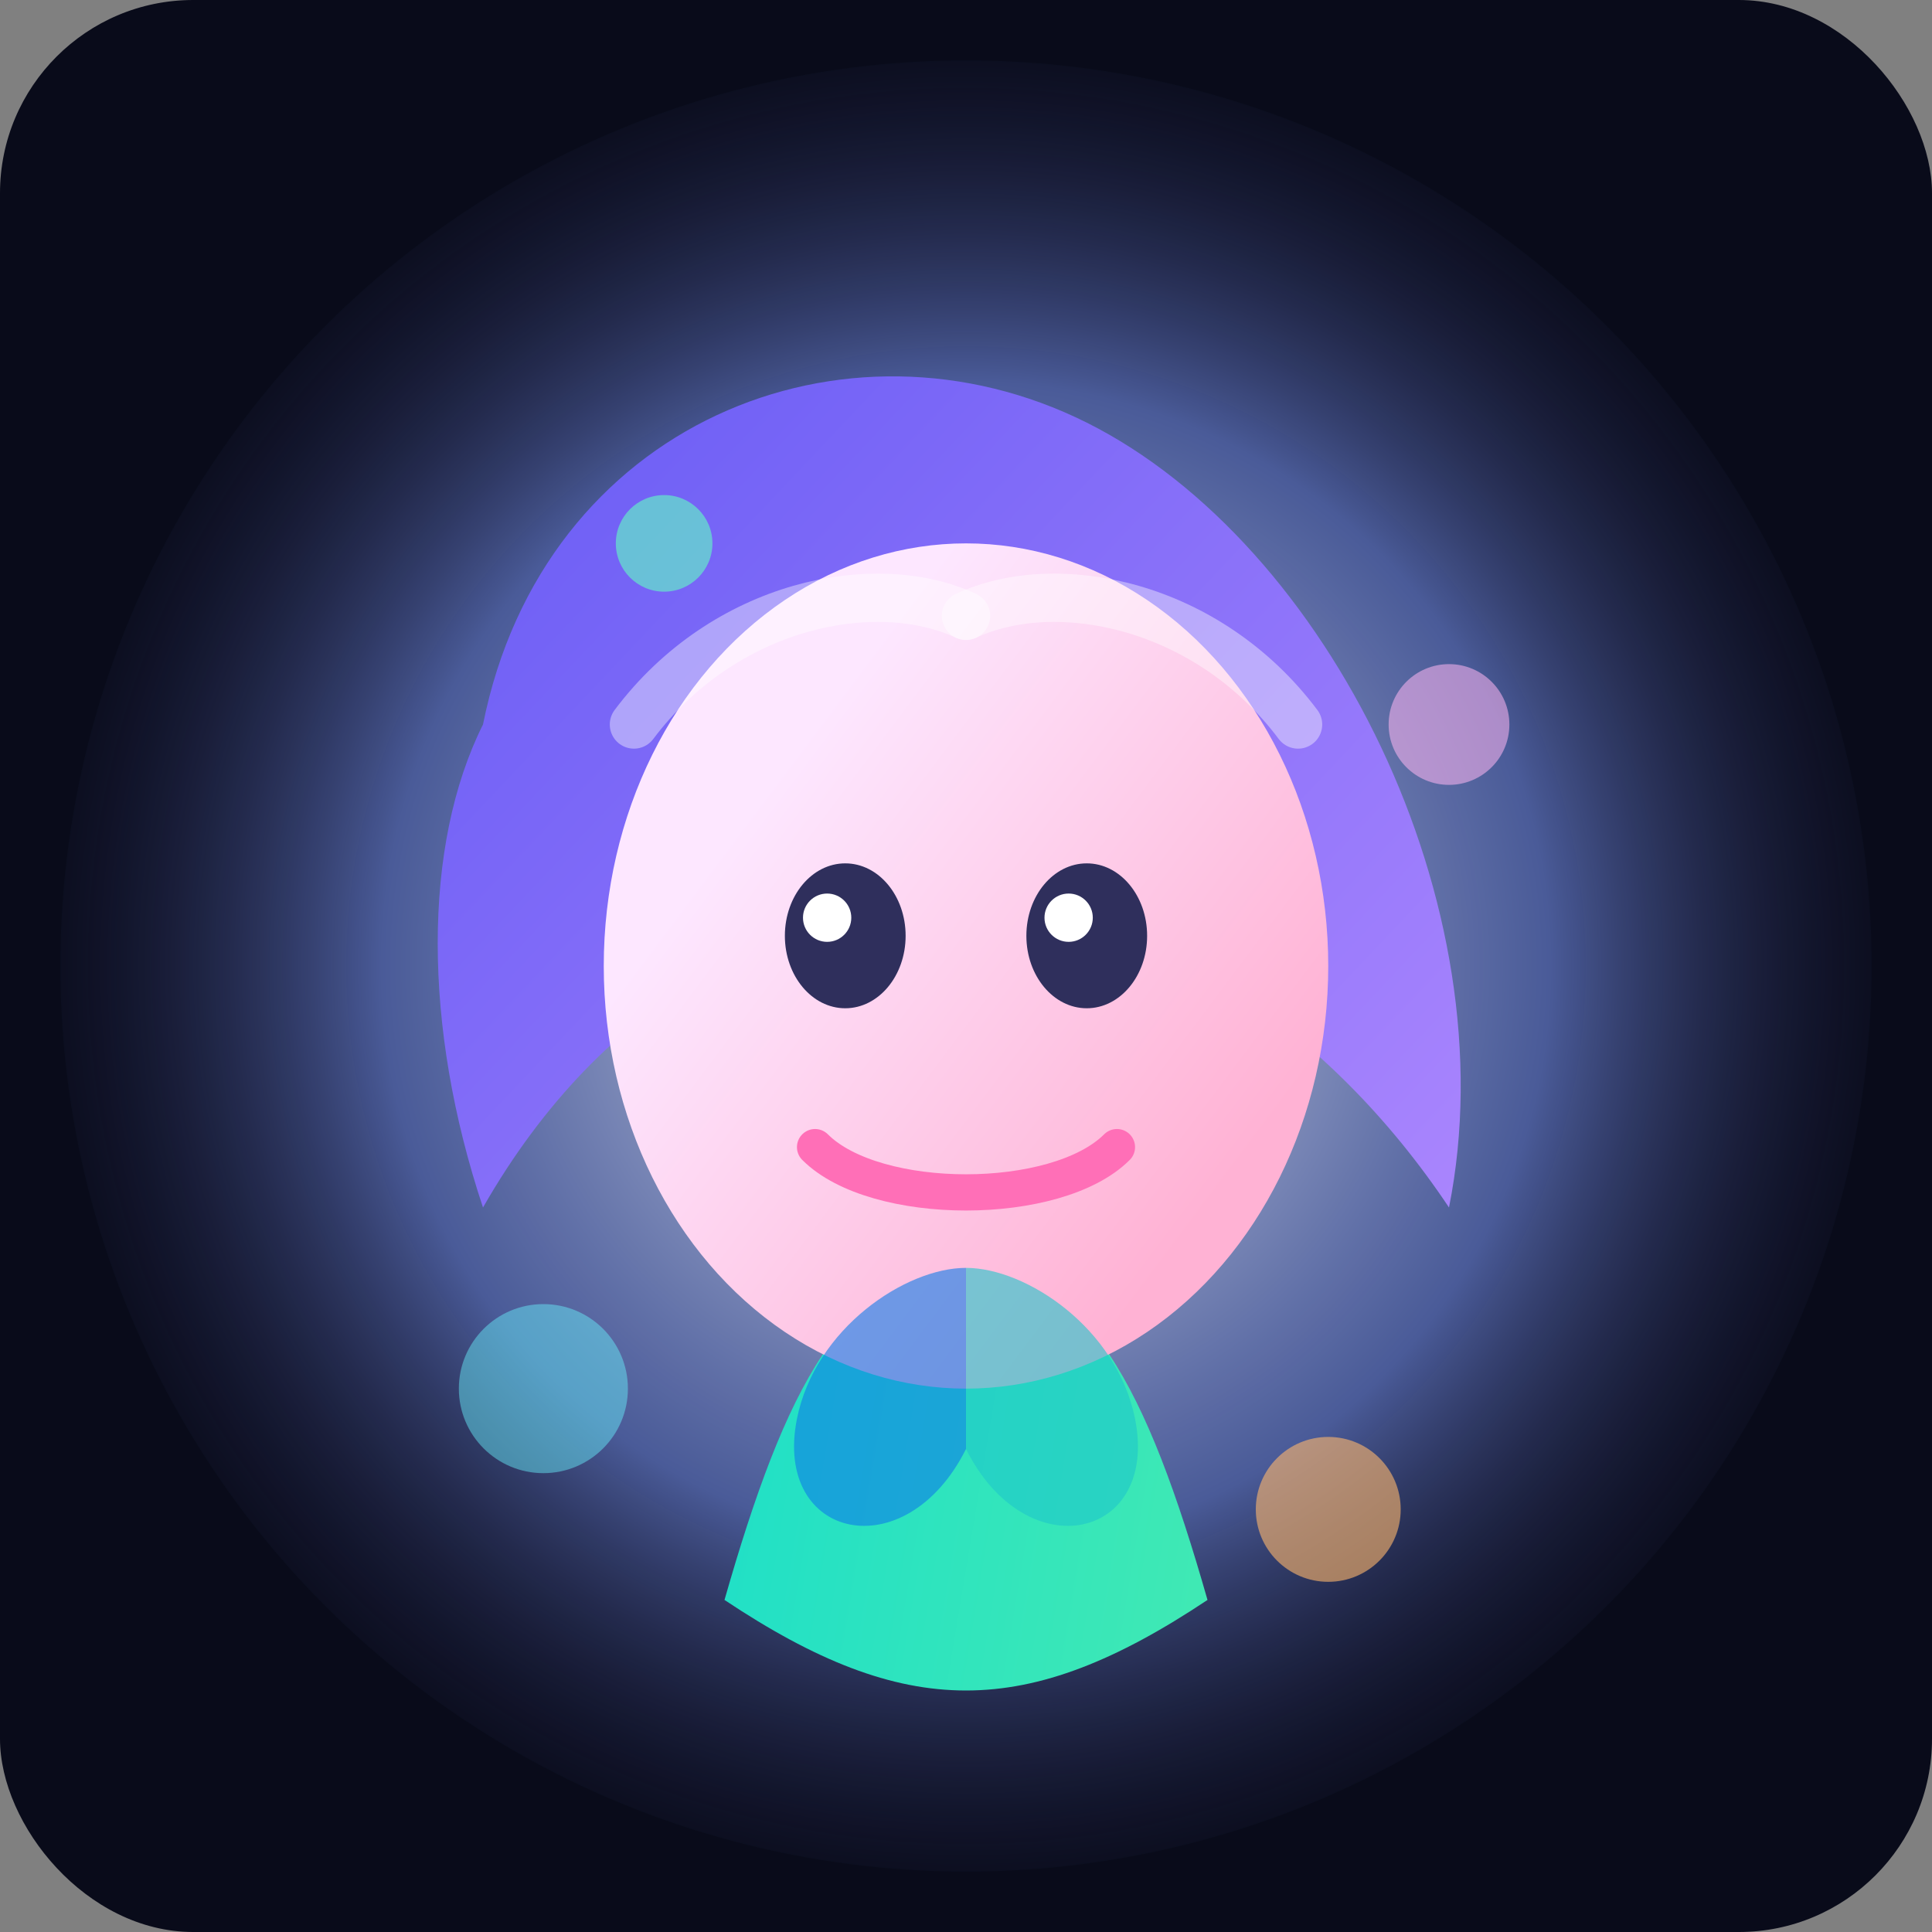 <?xml version="1.0" encoding="UTF-8"?>
<svg width="320" height="320" viewBox="0 0 320 320" fill="none" xmlns="http://www.w3.org/2000/svg">
  <rect x="0" y="0" width="320" height="320" fill="#808080" stroke="none"/>
  <defs>
    <radialGradient id="glow" cx="0" cy="0" r="1" gradientUnits="userSpaceOnUse" gradientTransform="translate(160 160) rotate(90) scale(160)">
      <stop offset="0%" stop-color="#ffffff" stop-opacity="0.9" />
      <stop offset="60%" stop-color="#7f9cff" stop-opacity="0.55" />
      <stop offset="100%" stop-color="#1c1a3f" stop-opacity="0" />
    </radialGradient>
    <linearGradient id="hair" x1="70" y1="80" x2="250" y2="250" gradientUnits="userSpaceOnUse">
      <stop offset="0%" stop-color="#6a5df5" />
      <stop offset="100%" stop-color="#b68dff" />
    </linearGradient>
    <linearGradient id="robe" x1="40" y1="240" x2="280" y2="280" gradientUnits="userSpaceOnUse">
      <stop offset="0%" stop-color="#02d7d9" />
      <stop offset="100%" stop-color="#5ff2a1" />
    </linearGradient>
    <linearGradient id="skin" x1="120" y1="140" x2="200" y2="200" gradientUnits="userSpaceOnUse">
      <stop offset="0%" stop-color="#fde7ff" />
      <stop offset="100%" stop-color="#ffb2d4" />
    </linearGradient>
  </defs>
  <rect width="320" height="320" rx="32" fill="#090b1a" />
  <circle cx="160" cy="160" r="150" fill="url(#glow)" />
  <path d="M80 120C90 70 140 50 180 70C220 90 250 150 240 200C220 170 190 150 160 150C130 150 100 165 80 200C70 170 70 140 80 120Z" fill="url(#hair)" />
  <path d="M120 265C130 230 140 210 160 210C180 210 190 230 200 265C170 285 150 285 120 265Z" fill="url(#robe)" />
  <ellipse cx="160" cy="160" rx="60" ry="70" fill="url(#skin)" />
  <ellipse cx="140" cy="155" rx="10" ry="12" fill="#2f2f5c" />
  <ellipse cx="180" cy="155" rx="10" ry="12" fill="#2f2f5c" />
  <circle cx="137" cy="152" r="4" fill="#ffffff" />
  <circle cx="177" cy="152" r="4" fill="#ffffff" />
  <path d="M135 190C145 200 175 200 185 190" stroke="#ff6fb7" stroke-width="6" stroke-linecap="round" />
  <path d="M160 210C150 210 135 220 132 235C128 255 150 260 160 240" fill="#0e7be7" opacity="0.6" />
  <path d="M160 210C170 210 185 220 188 235C192 255 170 260 160 240" fill="#1fc6c9" opacity="0.6" />
  <path d="M105 120C120 100 145 95 160 102" stroke="#ffffff" stroke-opacity="0.4" stroke-width="8" stroke-linecap="round" />
  <path d="M215 120C200 100 175 95 160 102" stroke="#ffffff" stroke-opacity="0.4" stroke-width="8" stroke-linecap="round" />
  <circle cx="90" cy="230" r="14" fill="#69f5ff" opacity="0.45" />
  <circle cx="240" cy="120" r="10" fill="#ffb6f2" opacity="0.55" />
  <circle cx="110" cy="90" r="8" fill="#61ffc3" opacity="0.6" />
  <circle cx="220" cy="250" r="12" fill="#ffb86c" opacity="0.6" />
</svg>
